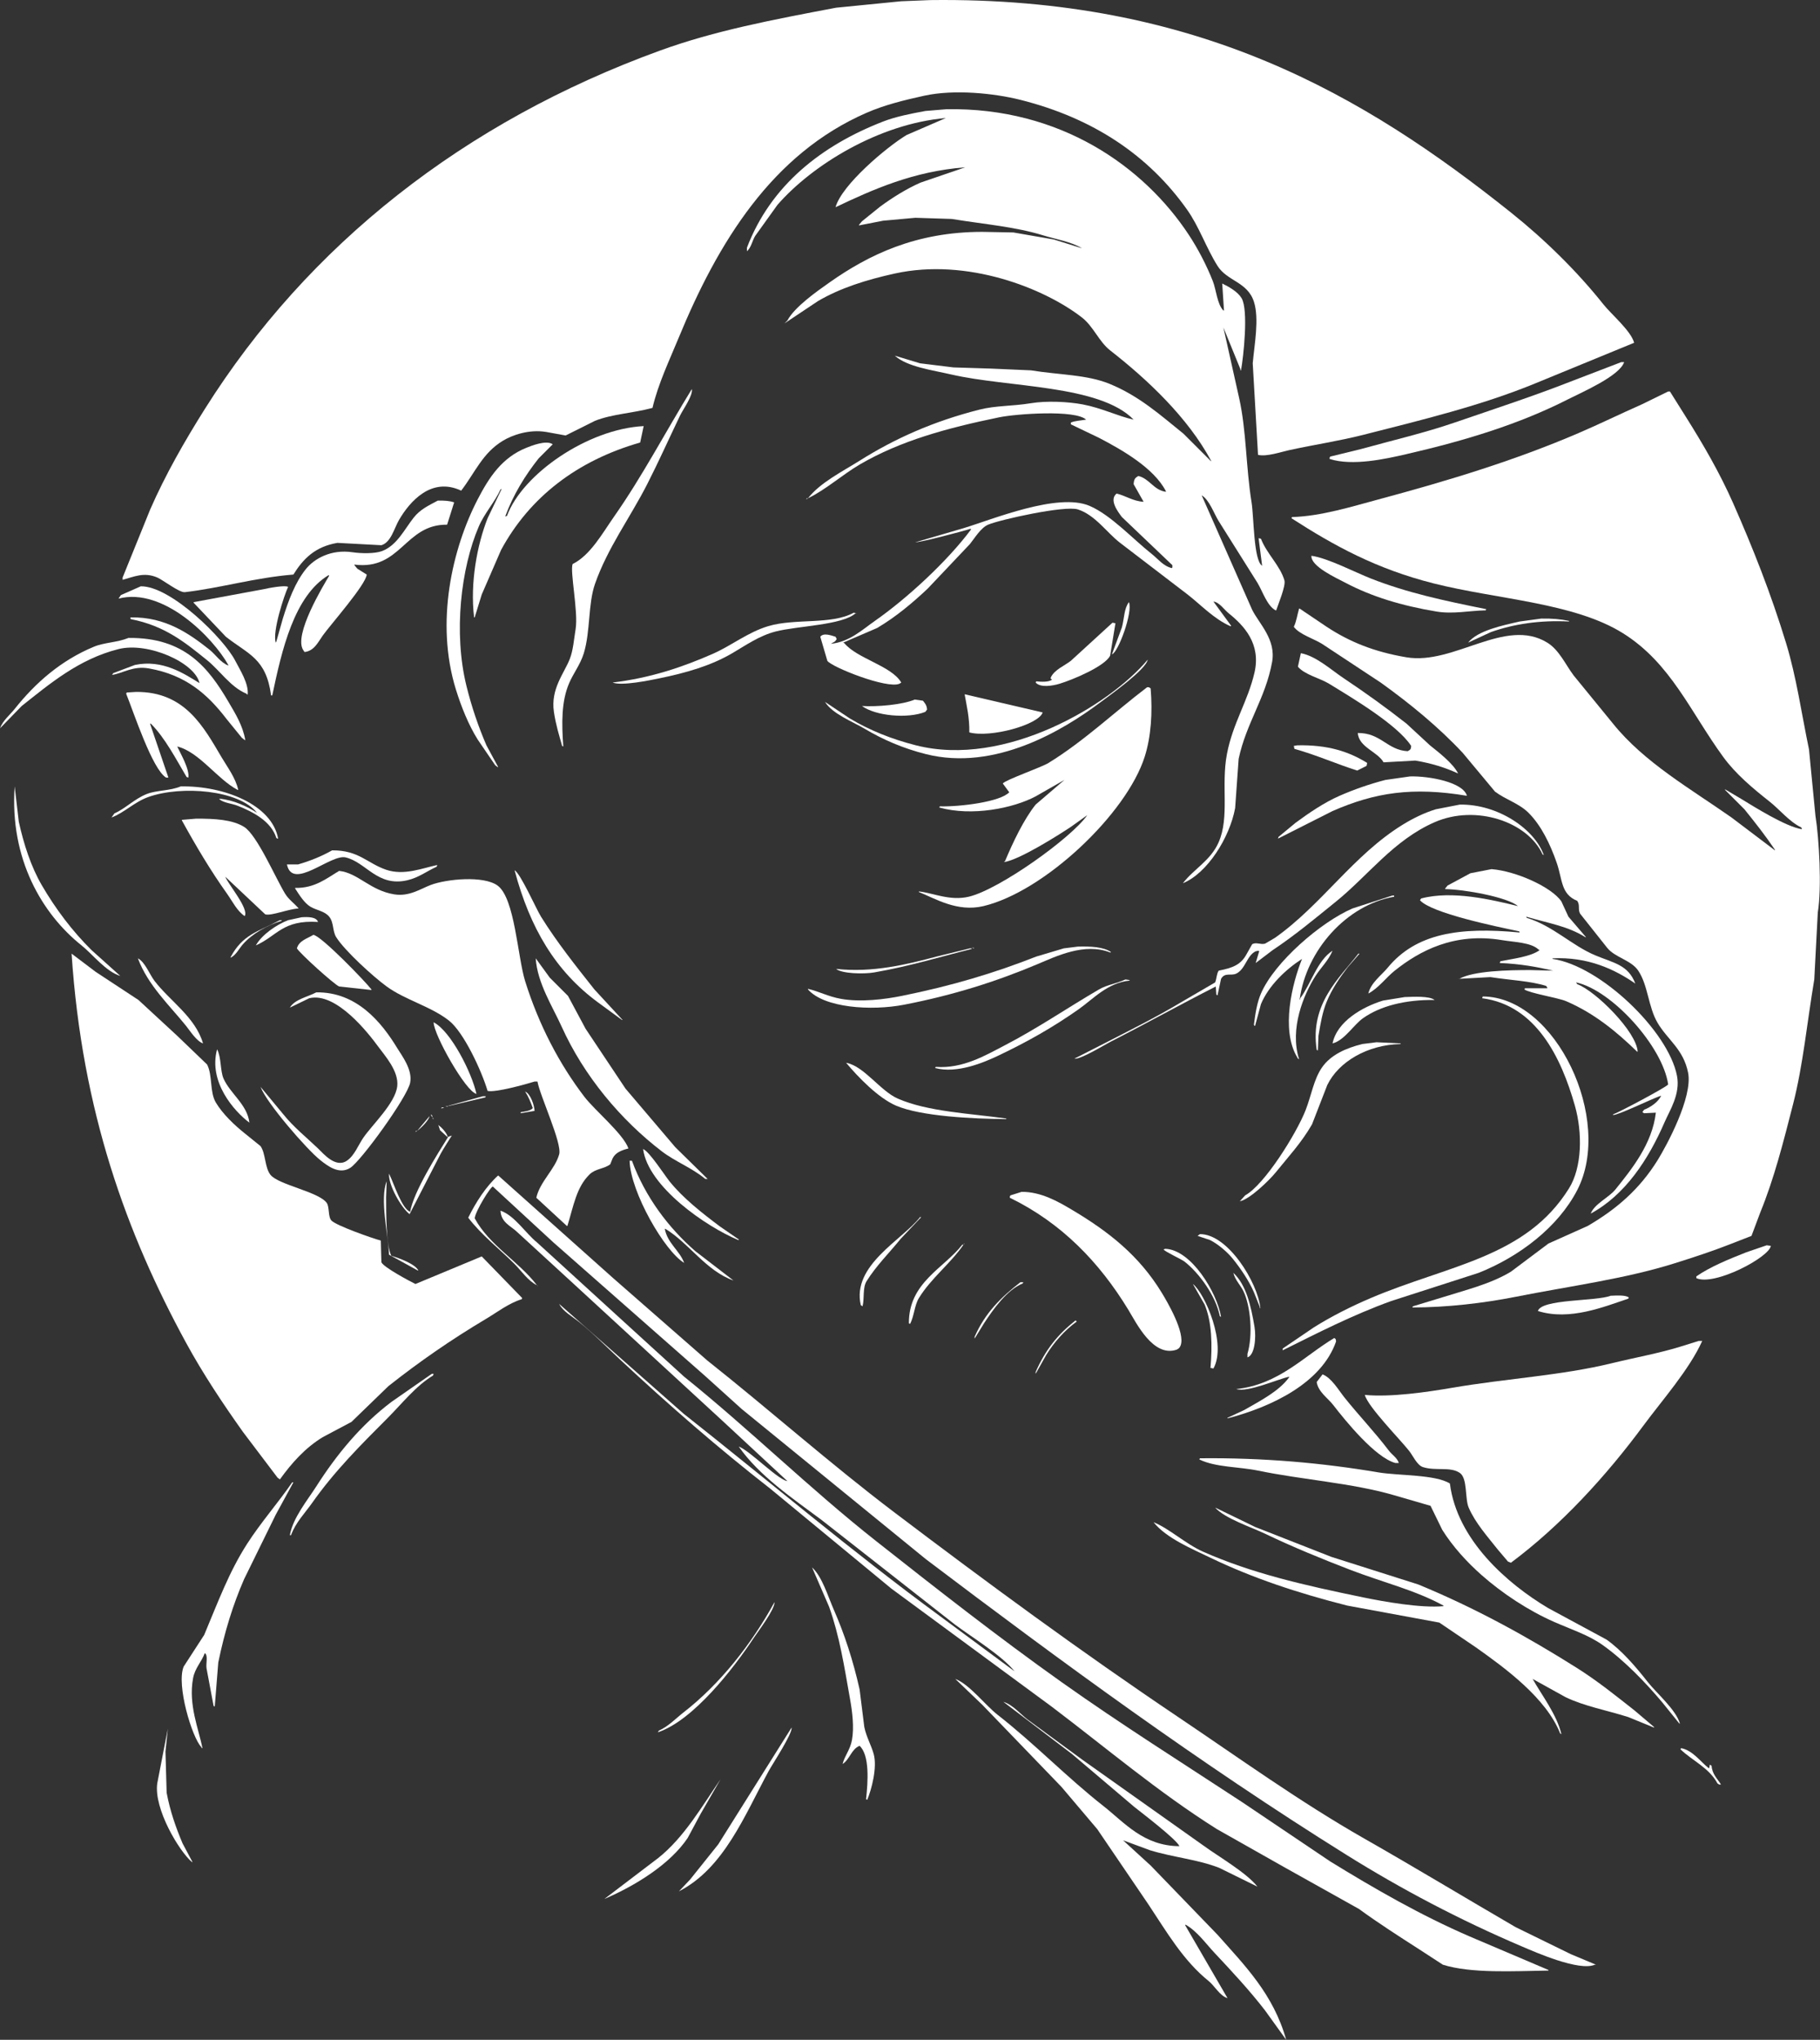 <svg width="100%" height="100%" viewBox="0 0 9693 10863" version="1.1" xmlns="http://www.w3.org/2000/svg" xmlns:xlink="http://www.w3.org/1999/xlink" xml:space="preserve" xmlns:serif="http://www.serif.com/" style="fill:#fff;fill-rule:evenodd;clip-rule:evenodd;stroke-linejoin:round;stroke-miterlimit:2;"><rect x="0" y="0" width="9693" height="10863" fill="#333333" stroke="none"/><g><path d="M4956.25,0.422c1420.79,-17.445 2310.29,508.254 3090.62,1131.25c178.466,142.481 351.632,311.86 493.75,490.625c40.532,50.984 146.282,140.295 162.5,203.125c-174.983,71.867 -350.018,143.757 -525,215.625c-287.818,118.322 -594.993,192.693 -918.75,275c-126.734,32.218 -258.065,51.64 -393.75,81.25c-44.189,9.643 -120.099,36.065 -165.625,25c-9.374,-162.484 -18.752,-325.017 -28.125,-487.5c8.512,-97.988 35.616,-237.292 6.25,-328.125c-34.266,-105.987 -143.101,-109.51 -193.75,-190.625c-62.198,-99.608 -97.208,-207.878 -162.5,-300c-202.746,-286.06 -496.178,-486.054 -887.5,-584.375c-138.733,-34.857 -351.616,-57.1 -512.5,-21.875c-109.306,23.931 -212.582,49.815 -306.25,90.625c-503.88,219.531 -791.728,689.148 -1003.12,1203.12c-48.068,116.869 -106.558,238.565 -137.5,368.75c-108.875,29.102 -212.285,31.872 -306.25,68.75c-52.078,26.038 -104.173,52.086 -156.25,78.125c-34.372,-6.25 -68.754,-12.501 -103.125,-18.75c-90.617,-15.214 -180.231,15.966 -231.25,46.875c-108.138,65.512 -146.758,167.217 -221.875,265.625c-159.021,-74.62 -273.914,57.919 -331.25,156.25c-25.216,43.244 -42.342,119.146 -93.75,134.375c-78.117,-4.166 -156.258,-8.334 -234.375,-12.5c-118.348,20.109 -181.409,83.864 -234.375,168.75c-205.573,16.693 -390.437,72.146 -578.125,93.75c-28.978,3.335 -116.431,-65.074 -146.875,-78.125c-70.937,-30.41 -123.988,-3.874 -184.375,12.5l0,-12.5c48.953,-120.821 97.921,-241.679 146.875,-362.5c81.773,-186.921 185.204,-366.788 290.625,-534.375c550.205,-874.663 1380.93,-1529.91 2425,-1909.38c290.339,-105.524 599.449,-164.21 937.5,-228.125c115.613,-11.458 231.261,-22.918 346.875,-34.375c52.077,-2.083 104.172,-4.167 156.25,-6.25Z"/><path d="M5040.62,581.672c607.787,-11.024 1052.76,307.532 1290.62,668.75c48.773,74.066 94.195,160.931 128.125,246.875c17.578,44.526 23.637,124.877 56.25,156.25l3.125,0c-3.125,-47.912 -6.251,-95.838 -9.375,-143.75c36.81,17.88 82.701,43.965 103.125,78.125c37.482,62.692 10.013,313.274 -3.125,384.375l-3.125,0l-0,-6.25c-30.206,-73.951 -60.42,-147.925 -90.625,-221.875c28.122,126.029 56.252,252.096 84.375,378.125c38.509,174.331 35.13,362.998 65.625,553.125c12.747,79.478 10.297,308.264 56.25,337.5c-6.25,-48.954 -12.501,-97.922 -18.75,-146.875c4.166,1.042 8.334,2.083 12.5,3.125c30.505,79.685 103.089,144.145 125,221.875c8.196,29.079 -34.02,128.878 -43.75,159.375l-3.125,0c-45.863,-24.379 -69.875,-102.638 -96.875,-146.875c-68.743,-109.364 -137.508,-218.761 -206.25,-328.125c-25.066,-40.177 -50.053,-113.902 -90.625,-137.5c89.574,203.105 179.176,406.27 268.75,609.375c36.924,74.41 128.09,157.668 106.25,278.125c-35.159,193.913 -137.053,322.913 -178.125,515.625c-6.25,87.491 -12.501,175.009 -18.75,262.5c-29.063,157.568 -148.746,347.56 -278.125,400c59.66,-77.654 147.901,-120.336 190.625,-218.75c58.584,-134.95 12.103,-302.034 43.75,-468.75c31.454,-165.703 111.467,-280.546 146.875,-434.375c35.316,-153.434 -55.743,-249.835 -137.5,-315.625c-25.264,-20.33 -49.532,-58.852 -81.25,-62.5c31.246,42.704 62.503,85.42 93.75,128.125l-0,3.125l-3.125,0c-87.672,-38.38 -156.21,-112.695 -228.125,-168.75c-119.78,-91.658 -239.596,-183.343 -359.375,-275c-71.507,-54.924 -132.604,-148.266 -225,-178.125c-69.158,-22.35 -416.397,54.802 -478.125,81.25c-39.131,16.766 -71.116,71.078 -96.875,103.125c-74.993,79.158 -150.008,158.341 -225,237.5c-80.927,76.429 -170.419,151.248 -268.75,209.375c-60.411,26.038 -120.84,52.086 -181.25,78.125c2.083,1.042 4.166,2.083 6.25,3.125c69.626,83.169 249.934,119.613 303.125,209.375c-3.125,2.083 -6.251,4.167 -9.375,6.25c-65.939,29.438 -361.499,-88.357 -384.375,-121.875c-12.499,-42.705 -25.002,-85.421 -37.5,-128.125c16.499,-22.699 57.433,-7.372 81.25,0c2.083,4.166 4.166,8.334 6.25,12.5c-3.125,4.166 -6.251,8.334 -9.375,12.5c-7.291,4.166 -14.584,8.334 -21.875,12.5c98.457,-9.241 168.42,-75.85 234.375,-121.875c172.657,-120.487 388.319,-320.087 512.5,-487.5c-1.042,-1.042 -2.084,-2.083 -3.125,-3.125c-37.806,12.434 -281.734,77.378 -300,71.875l6.25,0c85.408,-24.998 170.841,-50.003 256.25,-75c153.676,-46.29 502.25,-191.514 671.875,-118.75c114.228,49 233.421,179.505 331.25,256.25c32.248,25.298 60.535,64.137 106.25,75c1.041,-1.042 2.083,-2.083 3.125,-3.125l-0,-12.5c-89.574,-85.409 -179.176,-170.842 -268.75,-256.25c-21.507,-28.218 -69.792,-92.066 -28.125,-125c50.699,12.009 86.118,40.473 143.75,43.75c-17.707,-31.247 -35.419,-62.504 -53.125,-93.75c1.058,-18.15 4.282,-29.545 15.625,-37.5c3.124,-2.083 6.25,-4.167 9.375,-6.25c59.684,14.308 82.389,75.94 146.875,84.375l-0,-3.125c-63.385,-123.505 -233.395,-220.187 -356.25,-284.375c-49.995,-23.956 -100.005,-47.919 -150,-71.875l-0,-9.375c21.104,-9.714 52.081,-10.477 81.25,-15.625c-57.271,-53.92 -372.713,-30.913 -462.5,-12.5c-280.731,57.571 -526.974,125.797 -740.625,250c-92.655,53.864 -186.241,137.777 -278.125,181.25c65.143,-83.582 183.853,-142.623 275,-200c186.903,-117.657 391.684,-209.403 637.5,-271.875c88.661,-22.533 173.227,-17.723 275,-34.375c82.906,-13.566 197.932,-8.262 275,6.25c102.326,19.267 186.719,62.493 271.875,81.25c-181.884,-187.127 -668.304,-170.132 -971.875,-240.625c-98.351,-22.838 -234.241,-40.438 -300,-100c44.787,13.54 89.587,27.084 134.375,40.625c59.369,7.291 118.755,14.584 178.125,21.875c66.66,2.083 133.34,4.167 200,6.25c70.826,3.124 141.673,6.25 212.5,9.375c150.831,24.499 297.788,22.365 418.75,71.875c158.34,64.809 271.11,166.821 393.75,265.625c48.953,48.953 97.921,97.921 146.875,146.875l-0,-3.125c-124.103,-229.798 -336.745,-430.877 -537.5,-587.5c-59.268,-46.239 -89.37,-127.87 -150,-175c-201.824,-156.884 -611.975,-318.843 -996.875,-234.375c-152.48,33.462 -291.48,77.662 -409.375,146.875c-59.37,39.579 -118.756,79.17 -178.125,118.75c5.207,-5.208 10.417,-10.418 15.625,-15.625c37.746,-71.869 157.475,-155.572 225,-203.125c208.52,-146.848 459.597,-268.724 812.5,-268.75c55.202,1.042 110.422,2.083 165.625,3.125c71.867,12.499 143.757,25.001 215.625,37.5c49.995,15.623 100.005,31.252 150,46.875c-57.905,-35.409 -136.504,-47.342 -206.25,-68.75c-150.97,-46.341 -304.987,-57.921 -487.5,-87.5c-64.577,-2.083 -129.173,-4.167 -193.75,-6.25c-57.286,5.207 -114.59,10.417 -171.875,15.625c-42.705,8.332 -85.421,16.667 -128.125,25l-0,-3.125c5.207,-6.25 10.417,-12.501 15.625,-18.75c32.288,-26.039 64.586,-52.087 96.875,-78.125c64.2,-47.257 140.214,-95.161 215.625,-128.125c79.158,-27.081 158.341,-54.169 237.5,-81.25c-275.159,20.839 -491.265,117.825 -690.625,212.5c33.046,-119.543 273.271,-321.249 378.125,-384.375c69.785,-30.205 139.59,-60.42 209.375,-90.625c-357.738,30.763 -713.313,251.584 -896.875,462.5c-39.58,55.203 -79.171,110.422 -118.75,165.625c-15.881,26.242 -21.083,61.907 -43.75,81.25l-0,-18.75c126.317,-331.355 396.053,-544.086 725,-671.875c68.24,-26.51 148.142,-42.006 225,-56.25c37.496,-3.125 75.003,-6.251 112.5,-9.375Z"/><path d="M5700,1416.05c42.704,21.873 85.42,43.752 128.125,65.625c72.909,44.787 145.84,89.588 218.75,134.375c48.855,37.295 107.691,95.292 128.125,159.375c8.332,53.12 16.667,106.255 25,159.375c15.623,12.499 31.252,25.001 46.875,37.5c41.634,38.884 90.041,104.209 109.375,162.5l6.25,0l-0,-12.5c-22.358,-50.545 -43.642,-99.066 -75,-140.625c-19.79,-19.79 -39.586,-39.586 -59.375,-59.375c-33.037,-50.661 -22.506,-158.729 -62.5,-218.75c-92.818,-139.297 -301.911,-219.977 -465.625,-287.5Z"/><path d="M8634.38,1928.55l15.625,0c-25.478,74.063 -221.844,158.704 -296.875,196.875c-260.064,132.304 -542.972,219.431 -865.625,293.75c-107.207,24.693 -284.389,64.211 -406.25,25l-0,-6.25c1.041,-2.083 2.083,-4.167 3.125,-6.25c55.202,-13.541 110.422,-27.085 165.625,-40.625c172.531,-47.726 337.419,-85.831 496.875,-140.625c212.21,-72.924 418.349,-140.149 618.75,-218.75c89.574,-34.372 179.176,-68.754 268.75,-103.125Z"/><path d="M3684.38,2072.3c7.735,32.603 -47.481,109.348 -62.5,140.625c-59.856,124.639 -114.127,246.307 -175,365.625c-90.686,177.751 -211.53,340.257 -278.125,531.25c-37.246,106.818 -23.934,251.835 -59.375,368.75c-18.021,59.446 -55.156,106.007 -78.125,159.375c-41.83,97.189 -40.282,213.687 -31.25,337.5c-2.084,-1.042 -4.167,-2.083 -6.25,-3.125c-16.029,-57.167 -33.61,-112.434 -43.75,-181.25c-18.001,-122.154 53.839,-204.13 84.375,-281.25c18.273,-46.152 22.163,-104.623 31.25,-159.375c15.22,-91.704 -31.62,-310.683 -15.625,-346.875c94.27,-46.398 159.695,-165.927 218.75,-250c151.333,-215.445 276.26,-454.71 415.625,-681.25Z"/><path d="M8884.38,2084.8l9.375,0c28.122,44.787 56.252,89.588 84.375,134.375c91.757,145.81 180.287,297.382 253.125,462.5c103.555,234.751 200.42,478.773 281.25,743.75c54.926,180.06 81.667,371.983 121.875,565.625c11.457,117.696 22.917,235.428 34.375,353.125c19.765,123.573 34.239,381.57 12.5,515.625c-6.25,118.738 -12.501,237.512 -18.75,356.25c-38.654,231.067 -59.632,455.67 -112.5,662.5c-52.322,204.693 -101.331,398.177 -175,578.125c-15.623,41.662 -31.252,83.338 -46.875,125c-37.497,14.581 -75.004,29.168 -112.5,43.75c-96.326,37.83 -195.012,70.279 -300,103.125c-264.075,82.616 -546.793,118.913 -846.875,178.125c-166.402,32.834 -360.184,55.922 -546.875,56.25c1.041,-2.083 2.083,-4.167 3.125,-6.25c47.912,-14.582 95.837,-29.169 143.75,-43.75c134.728,-42.634 267.66,-73.869 378.125,-140.625c66.66,-49.995 133.34,-100.005 200,-150c69.785,-31.247 139.59,-62.504 209.375,-93.75c155.943,-91.16 277.009,-197.358 371.875,-350c46.967,-75.573 188.191,-335.802 162.5,-465.625c-24.879,-125.718 -108.82,-174.79 -162.5,-265.625c-50.099,-84.774 -50.372,-199.497 -103.125,-278.125c-38.095,-56.78 -123.39,-69.208 -165.625,-121.875c-47.913,-60.411 -95.838,-120.84 -143.75,-181.25c-13.382,-24.148 0.974,-45.182 -15.625,-68.75c-87.659,-35.383 -77.792,-112.266 -109.375,-203.125c-34.39,-98.936 -82.511,-198.495 -150,-265.625c-50.89,-50.619 -118.893,-68.634 -178.125,-112.5c-57.286,-68.743 -114.59,-137.508 -171.875,-206.25c-128.738,-137.968 -282.605,-264.04 -437.5,-375c-104.156,-68.743 -208.344,-137.508 -312.5,-206.25c-42.238,-26.43 -121.41,-50.631 -150,-90.625c13.869,-27.996 17.867,-61.649 28.125,-96.875l3.125,0c47.912,32.288 95.837,64.586 143.75,96.875c121.131,79.734 252.477,133.504 425,162.5c253.688,42.637 526.456,-215.674 750,-78.125c63.563,39.111 96.377,116.052 140.625,175c69.785,85.408 139.59,170.841 209.375,256.25c166,206.462 411.926,346.099 631.25,500c77.075,58.328 154.174,116.672 231.25,175l-0,-3.125c-51.647,-76.573 -105.867,-145.404 -162.5,-215.625c-34.372,-34.372 -68.754,-68.754 -103.125,-103.125l-0,-3.125c28.122,16.665 56.252,33.334 84.375,50c72.865,44.308 238.377,148.786 325,162.5c-1.042,-3.125 -2.084,-6.251 -3.125,-9.375c-63.873,-30.222 -114.88,-94.984 -168.75,-137.5c-88.451,-69.809 -180.286,-146.3 -246.875,-237.5c-174.622,-239.163 -279.553,-500.122 -534.375,-659.375c-261.752,-163.584 -671.173,-180.013 -1009.38,-265.625c-304.972,-77.201 -529.53,-200.642 -756.25,-346.875c1.041,-2.083 2.083,-4.167 3.125,-6.25c155.264,-4.423 321.25,-56.686 459.375,-93.75c384.506,-103.178 731.145,-209.604 1065.62,-353.125c115.462,-49.544 226.215,-104.092 337.5,-153.125c46.87,-22.915 93.755,-45.836 140.625,-68.75Z"/><path d="M3428.12,2269.17c-6.25,29.163 -12.501,58.336 -18.75,87.5c-335.963,96.249 -588.616,291.079 -740.625,571.875c-34.372,79.158 -68.754,158.341 -103.125,237.5c-12.499,40.621 -25.002,81.254 -37.5,121.875l-3.125,0c-22.318,-183.848 16.463,-387.549 71.875,-528.125c24.997,-52.078 50.002,-104.172 75,-156.25c-2.084,1.042 -4.167,2.083 -6.25,3.125c-30.825,67.438 -85.004,125.751 -115.625,196.875c-95.161,221.03 -135.696,566.718 -65.625,850c27.996,113.184 63.385,216.173 106.25,315.625c20.831,38.538 41.669,77.087 62.5,115.625l-3.125,0c-4.166,-3.125 -8.334,-6.251 -12.5,-9.375c-31.247,-45.829 -62.504,-91.672 -93.75,-137.5c-48.055,-76.984 -86.774,-172.653 -115.625,-265.625c-111.685,-359.908 -18.515,-753.276 115.625,-1012.5c61.449,-118.752 130.18,-223.151 259.375,-275c25.848,-10.374 106.239,-43.113 140.625,-18.75c-24.998,24.997 -50.003,50.002 -75,75c-71.474,90.096 -134.787,192.082 -178.125,309.375c3.124,-1.042 6.25,-2.083 9.375,-3.125c82.539,-223.083 430.914,-463.198 728.125,-478.125Z"/><path d="M4296.88,2653.55l6.25,0c-3.125,2.083 -6.251,4.167 -9.375,6.25c1.041,-2.083 2.083,-4.167 3.125,-6.25Z"/><path d="M2331.25,2666.05c34.205,-0.926 64.075,0.949 87.5,9.375c-12.499,39.579 -25.002,79.17 -37.5,118.75c-225.851,-2.9 -245.181,244.498 -493.75,212.5l-0,3.125c5.207,6.249 10.417,12.5 15.625,18.75c16.665,10.415 33.334,20.834 50,31.25c-4.459,53.996 -193.929,268.12 -234.375,325c-23.905,33.617 -45.554,82.234 -96.875,87.5c-2.084,-3.125 -4.167,-6.251 -6.25,-9.375c-55.326,-79.663 108.742,-348.115 137.5,-396.875c-1.042,-1.042 -2.084,-2.083 -3.125,-3.125c-183.356,110.501 -248.946,398.015 -300,640.625l-6.25,0c-26.006,-197.297 -120.384,-218.005 -240.625,-312.5c-57.286,-60.411 -114.59,-120.84 -171.875,-181.25l-0,-3.125c123.946,-22.915 247.929,-45.836 371.875,-68.75c28.648,-6.904 117.217,-22.974 131.25,-12.5c-20.441,43.256 -85.095,239.021 -65.625,296.875c1.041,-2.083 2.083,-4.167 3.125,-6.25c11.457,-40.621 22.917,-81.254 34.375,-121.875c30.101,-96.933 65.562,-191.666 121.875,-262.5c44.703,-56.232 134.443,-107.957 250,-90.625c45.316,6.796 118.296,7.951 156.25,-6.25c79.526,-29.755 119.954,-116.488 168.75,-178.125c34.56,-43.658 76.23,-62.828 128.125,-90.625Z"/><path d="M4862.5,2891.05l6.25,0l-6.25,0Z"/><path d="M6984.38,2959.8c86.722,11.836 232.288,88.054 318.75,121.875c192.795,75.414 385.593,116.805 612.5,162.5c-1.042,2.083 -2.084,4.167 -3.125,6.25c-88.518,1.633 -173.702,21.099 -262.5,6.25c-184.776,-30.9 -343.993,-79.063 -484.375,-153.125c-47.976,-25.311 -185.54,-87.237 -181.25,-143.75Z"/><path d="M6300,3050.42c-2.084,1.042 -4.167,2.083 -6.25,3.125c1.844,37.29 27.258,59.289 62.5,62.5l-0,-9.375c-13.293,-28.726 -26.226,-43.963 -56.25,-56.25Z"/><path d="M750,3122.3c160.993,-1.373 443.652,280.124 503.125,396.875c23.032,45.216 73.572,122.26 65.625,181.25c-2.084,-2.083 -4.167,-4.167 -6.25,-6.25c-84.175,-34.541 -142.162,-123.955 -209.375,-178.125c-118.156,-95.227 -225.541,-183.668 -406.25,-218.75c-1.042,-2.083 -2.084,-4.167 -3.125,-6.25c1.041,-1.042 2.083,-2.083 3.125,-3.125c186.465,-3.287 313.927,89.003 418.75,171.875c32.501,25.695 58.899,68.671 100,84.375l-0,-3.125c-80.129,-144.141 -345.345,-415.523 -584.375,-353.125c4.166,-6.25 8.334,-12.501 12.5,-18.75c35.413,-15.623 70.837,-31.252 106.25,-46.875Z"/><path d="M6012.5,3206.67c21.869,52.684 -56.733,267.476 -90.625,278.125c17.706,-47.912 35.418,-95.838 53.125,-143.75c13.156,-48.926 11.179,-100.208 37.5,-134.375Z"/><path d="M4546.88,3262.92c5.207,1.042 10.417,2.083 15.625,3.125l-6.25,0c-69.558,63.297 -309.535,67.237 -425,96.875c-87.879,22.556 -159.835,73.827 -231.25,115.625c-113.099,66.192 -242.414,104.094 -390.625,134.375c-46.815,9.564 -197.683,41.383 -246.875,21.875c202.376,-23.952 375.868,-83.223 534.375,-153.125c99.234,-43.764 185.713,-114.308 293.75,-146.875c143.89,-43.376 336.486,-6.019 456.25,-71.875Z"/><path d="M8209.38,3294.17c56.158,-0.89 103.368,3.056 146.875,12.5l-0,3.125c-156.099,-7.827 -293.89,13.2 -415.625,56.25c-40.621,18.748 -81.255,37.502 -121.875,56.25c50.819,-64.198 183.557,-91.716 275,-112.5c38.538,-5.208 77.087,-10.418 115.625,-15.625Z"/><path d="M5925,3316.05c5.207,1.042 10.417,2.083 15.625,3.125c-9.374,57.285 -18.752,114.589 -28.125,171.875c-25.626,56.216 -198.608,128.748 -268.75,150c-38.155,11.559 -102.444,22.479 -128.125,-6.25c1.041,-2.083 2.083,-4.167 3.125,-6.25c26.221,2.624 66.264,5.206 84.375,-9.375c-9.312,-6.779 -8.382,-2.076 -6.25,-12.5c19.972,-40.812 71.618,-60.658 106.25,-87.5c73.95,-67.702 147.924,-135.424 221.875,-203.125Z"/><path d="M684.375,3397.3c298.65,-3.211 425.25,156.834 534.375,343.75c33.852,57.984 74.644,122.842 87.5,200l-3.125,0c-5.208,-4.166 -10.418,-8.334 -15.625,-12.5c-27.081,-33.33 -54.169,-66.67 -81.25,-100c-100.549,-130.958 -215.754,-233.81 -412.5,-268.75c-86.132,-15.296 -137.299,25.398 -196.875,34.375c2.083,-3.125 4.166,-6.251 6.25,-9.375c38.538,-14.582 77.087,-29.169 115.625,-43.75c147.372,-30.633 261.759,46.507 343.75,96.875c-23.934,-109.163 -274.46,-220.702 -431.25,-181.25c-211.536,53.227 -366.373,184.848 -515.625,303.125c-38.538,39.579 -77.087,79.17 -115.625,118.75c15.34,-42.016 52.464,-70.825 78.125,-103.125c110.307,-138.853 246.375,-258.495 421.875,-331.25c56.741,-23.523 121.83,-21.801 184.375,-46.875Z"/><path d="M7231.25,3903.55c123.285,-1.317 156.488,91.129 265.625,96.875c12.978,-7.63 17.606,-7.19 18.75,-28.125c-73.665,-113.36 -315.135,-256.201 -437.5,-331.25c-48.044,-29.467 -130.342,-47.889 -165.625,-90.625c5.207,-23.956 10.417,-47.919 15.625,-71.875c80.388,14.661 162.728,89.695 225,131.25c117.834,78.632 227.988,157.844 337.5,243.75c41.662,38.538 83.337,77.087 125,115.625c45.709,36.768 124.072,96.753 150,150c-68.387,-31.075 -139.444,-54.207 -228.125,-68.75c-56.245,3.124 -112.506,6.25 -168.75,9.375c-32.637,-57.558 -131.687,-79.885 -137.5,-156.25Z"/><path d="M6112.5,3512.92c-8.711,52.683 -200.813,188.844 -253.125,228.125c-197.451,148.261 -559.954,367.581 -928.125,275c-122.157,-30.718 -229.424,-77.578 -325,-134.375c-66.614,-39.586 -172.102,-79.008 -212.5,-143.75c3.124,2.083 6.25,4.167 9.375,6.25c40.62,27.081 81.254,54.169 121.875,81.25c104.09,62.547 220.522,109.998 353.125,143.75c476.331,121.241 1035.12,-216.488 1234.38,-456.25Z"/><path d="M6109.38,3659.8l9.375,0c3.124,2.083 6.25,4.167 9.375,6.25c10.654,128.98 2.236,256.455 -31.25,362.5c-96.903,306.874 -537.034,720.495 -859.375,796.875c-140.062,33.188 -256.103,-40.124 -343.75,-75l-0,-3.125c75.351,7.953 165.297,51.792 265.625,28.125c162.897,-38.428 547.832,-313.803 631.25,-434.375c-29.164,20.831 -58.337,41.669 -87.5,62.5c-66.901,44.547 -276.972,177.243 -356.25,187.5c2.083,-2.083 4.166,-4.167 6.25,-6.25c41.107,-97.9 98.458,-219.816 162.5,-300c51.036,-43.746 102.088,-87.504 153.125,-131.25c-51.037,29.163 -102.089,58.336 -153.125,87.5c-120.174,63.898 -340.035,107.422 -512.5,59.375l-0,-3.125c1.041,-1.042 2.083,-2.083 3.125,-3.125c107.757,2.675 321.47,-23.919 368.75,-75c-11.458,-15.623 -22.918,-31.252 -34.375,-46.875c15.102,-19.558 205.221,-85.678 243.75,-109.375c189.146,-116.338 349.655,-269.834 525,-403.125Z"/><path d="M725,3684.8c260.671,-1.859 359.322,186.311 456.25,350c30,50.662 73.931,108.622 87.5,171.875l-3.125,0c-108.54,-57.049 -205.18,-202.962 -321.875,-231.25c18.911,39.83 66.202,120.71 59.375,165.625c-3.125,-1.042 -6.251,-2.083 -9.375,-3.125c-54.803,-92.561 -115.421,-209.531 -190.625,-284.375l-3.125,0l-0,3.125c32.288,94.782 64.586,189.593 96.875,284.375l-12.5,0c-73.346,-44.819 -172.098,-346.59 -212.5,-446.875c1.041,-2.083 2.083,-4.167 3.125,-6.25c16.665,-1.042 33.334,-2.083 50,-3.125Z"/><path d="M5137.5,3697.3c138.528,32.288 277.097,64.586 415.625,96.875c-21.842,66.045 -278.231,136.376 -390.625,106.25c1.197,-79.313 -13.894,-139.127 -25,-203.125Z"/><path d="M4871.88,3725.42c14.581,2.083 29.168,4.167 43.75,6.25c10.962,14.875 19.558,21.994 21.875,46.875c-3.125,4.166 -6.251,8.334 -9.375,12.5c-94.156,37.661 -265.553,21.527 -337.5,-31.25c80.611,5.102 216.077,-6.711 281.25,-34.375Z"/><path d="M6909.38,3969.17c162.775,-3.442 274.481,33.363 371.875,93.75c-1.042,5.207 -2.084,10.417 -3.125,15.625c-16.666,8.332 -33.335,16.667 -50,25c-105.046,-33.135 -218.713,-83.308 -334.375,-115.625c-1.042,-5.208 -2.084,-10.418 -3.125,-15.625c6.249,-1.042 12.5,-2.083 18.75,-3.125Z"/><path d="M7509.38,4134.8c102.885,-2.87 283.667,31.151 303.125,103.125c-290.17,-48.361 -489.31,-17.677 -715.625,81.25c-96.866,48.953 -193.76,97.921 -290.625,146.875c1.041,-3.125 2.083,-6.251 3.125,-9.375c30.205,-24.998 60.419,-50.003 90.625,-75c70.479,-51.927 151.656,-107.444 234.375,-143.75c75.635,-33.198 159.373,-62.517 243.75,-84.375c43.745,-6.25 87.504,-12.501 131.25,-18.75Z"/><path d="M78.125,4187.92c7.291,62.493 14.584,125.006 21.875,187.5c26.379,120.874 66.071,241.517 121.875,337.5c74.585,128.288 163.527,245.808 265.625,346.875c51.036,45.828 102.088,91.671 153.125,137.5c-77.715,-23.781 -146.049,-114.501 -206.25,-162.5c-209.335,-166.906 -383.389,-459.788 -356.25,-846.875Z"/><path d="M962.5,4187.92c230.57,-3.967 486.238,97.203 518.75,278.125l-3.125,0c-2.084,-1.042 -4.167,-2.083 -6.25,-3.125c-27.493,-88.602 -122.972,-139.036 -206.25,-171.875c-32.17,-12.685 -72.159,-14.484 -96.875,-34.375l-0,-3.125c75.517,6.747 148.319,41.346 200,75c-94.979,-121.446 -401.223,-146.907 -578.125,-84.375c-74.745,26.421 -128.922,84.181 -196.875,109.375c5.207,-7.291 10.417,-14.584 15.625,-21.875c58.887,-25.756 106.046,-76.954 171.875,-103.125c53.058,-21.095 122.353,-16.013 181.25,-40.625Z"/><path d="M7775,4284.8c202.233,-3.154 397.855,129.91 446.875,268.75c-2.084,-1.042 -4.167,-2.083 -6.25,-3.125c-78.566,-173.788 -355.022,-268.058 -575,-171.875c-219.908,96.152 -353.574,284.374 -528.125,425c-110.434,88.97 -212.72,175.272 -334.375,256.25c-30.206,22.914 -60.42,45.835 -90.625,68.75c6.249,-20.831 12.5,-41.669 18.75,-62.5c-1.042,-1.042 -2.084,-2.083 -3.125,-3.125c-5.208,1.042 -10.418,2.083 -15.625,3.125c-47.272,22.321 -54.395,95.175 -103.125,118.75c-28.022,13.556 -61.361,-8.017 -81.25,28.125c-6.25,29.163 -12.501,58.336 -18.75,87.5c-2.084,-1.042 -4.167,-2.083 -6.25,-3.125c-1.042,-14.582 -2.084,-29.169 -3.125,-43.75c-186.751,94.872 -368.396,196.095 -559.375,293.75c-34.753,17.77 -161.519,96.221 -193.75,90.625c53.12,-27.081 106.255,-54.169 159.375,-81.25c137.742,-70.905 273.823,-138.246 403.125,-215.625c62.493,-36.455 125.006,-72.921 187.5,-109.375c8.997,-24.396 7.159,-44.987 18.75,-62.5c75.233,-14.836 118.865,-31.21 150,-90.625c9.373,-16.666 18.751,-33.335 28.125,-50c21.641,-12.64 44.348,3.415 68.75,-3.125c17.706,-10.416 35.418,-20.835 53.125,-31.25c249.807,-176.659 417.484,-441.248 681.25,-603.125c51.814,-31.799 113.185,-62.441 175,-81.25c42.704,-8.333 85.42,-16.668 128.125,-25Z"/><path d="M1043.75,4359.8c100.597,-0.602 193.996,5.067 256.25,43.75c69.523,43.2 168.223,274.204 218.75,356.25c19.352,31.425 49.035,51.046 71.875,78.125c-54.013,2.39 -146.963,41.221 -178.125,31.25c-70.827,-66.66 -141.674,-133.34 -212.5,-200c14.61,39.571 127.473,170.952 103.125,209.375c-40.594,-26.697 -65.544,-79.204 -93.75,-118.75c-87.271,-122.359 -165.81,-254.518 -240.625,-390.625l-0,-3.125c24.997,-2.083 50.002,-4.167 75,-6.25Z"/><path d="M1768.75,4528.55c141.675,-1.282 186.134,68.328 287.5,103.125c95.792,32.883 194.928,-9.009 271.875,-25l0,3.125c-1.042,2.083 -2.084,4.167 -3.125,6.25c-50.795,22.551 -94.817,57.841 -156.25,71.875c-159.155,36.356 -218.25,-96.023 -328.125,-121.875c-80.083,-18.842 -282.473,179.53 -312.5,37.5l59.375,0c65.767,-19.307 124.217,-42.873 181.25,-75Z"/><path d="M7943.75,4628.55c129.007,10.083 318.807,94.539 371.875,171.875c12.498,27.081 25.001,54.169 37.5,81.25c31.246,36.454 62.503,72.92 93.75,109.375l-3.125,0c-97.162,-60.132 -189.766,-72.172 -315.625,-109.375c1.041,2.083 2.083,4.167 3.125,6.25c139.874,42.323 240.383,147.987 365.625,200c97.869,40.645 174.633,50.037 212.5,150c-110.658,-76.496 -252.926,-143.327 -440.625,-134.375l-0,3.125c253.796,36.587 615.479,382.559 662.5,621.875c19.218,97.813 -38.708,184.748 -65.625,246.875c-86.23,199.024 -209.792,388.008 -393.75,487.5c20.282,-52.465 96.824,-85.268 131.25,-128.125c85.919,-106.964 196.513,-242.766 215.625,-409.375c-20.831,1.042 -41.669,2.083 -62.5,3.125c-3.125,-2.083 -6.251,-4.167 -9.375,-6.25c3.124,-4.166 6.25,-8.334 9.375,-12.5c33.273,-12.643 77.187,-41.959 90.625,-75c-51.251,17.393 -230.728,105.357 -256.25,103.125l-0,-3.125c30.05,-10.169 280.156,-142.7 293.75,-159.375c-28.787,-202.376 -300.152,-502.91 -490.625,-543.75c2.083,3.124 4.166,6.25 6.25,9.375c99.059,37.006 316.296,253.847 321.875,359.375l-3.125,0c-108.349,-105.472 -228.774,-204.901 -378.125,-268.75c-42.158,-18.023 -195.258,-42.517 -221.875,-62.5c1.041,-2.083 2.083,-4.167 3.125,-6.25l118.75,0l-0,-3.125c-2.084,-3.125 -4.167,-6.251 -6.25,-9.375c-86.757,-26.807 -184.603,-29.592 -296.875,-46.875c-57.286,3.124 -114.59,6.25 -171.875,9.375l6.25,0c74.705,-42.95 263.625,-47.107 378.125,-46.875c40.62,1.042 81.254,2.083 121.875,3.125c-84.501,-19.539 -175.376,-36.425 -284.375,-40.625c1.041,-3.125 2.083,-6.251 3.125,-9.375c65.392,-13.4 161.373,-23.92 209.375,-59.375c-2.084,-1.042 -4.167,-2.083 -6.25,-3.125c-39.106,-37.849 -129.272,-39.243 -193.75,-50c-256.228,-42.748 -441.045,58.185 -571.875,162.5c-47.294,37.708 -85.634,92.621 -140.625,121.875c13.666,-58.059 69.784,-96.925 103.125,-137.5c149.702,-182.188 380.11,-218.7 703.125,-187.5c-1.042,-2.083 -2.084,-4.167 -3.125,-6.25c-122.695,-25.755 -468.257,-97.018 -528.125,-165.625c2.083,-3.125 4.166,-6.251 6.25,-9.375c166.317,-43.94 375.128,6.526 515.625,40.625c-57.561,-48.309 -284.164,-88.653 -387.5,-90.625l-0,-3.125c4.166,-5.208 8.334,-10.418 12.5,-15.625c40.62,-21.873 81.254,-43.752 121.875,-65.625c37.496,-7.291 75.003,-14.584 112.5,-21.875Z"/><path d="M2740.62,4634.8c30.818,15.244 115.089,205.879 140.625,246.875c85.921,137.94 185.603,262.658 284.375,387.5c49.995,54.161 100.005,108.338 150,162.5l-3.125,0c-42.705,-31.247 -85.421,-62.504 -128.125,-93.75c-225.156,-165.873 -361.202,-393.507 -443.75,-703.125Z"/><path d="M1806.25,4637.92c101.087,10.855 164.374,104.208 293.75,125c79.791,12.823 141.291,-30.201 193.75,-50c84.617,-31.937 281.735,-51.083 356.25,3.125c92.061,66.973 106.606,380.834 146.875,509.375c72.997,233.01 182.175,441.21 315.625,615.625c55.488,72.521 207.529,197.785 234.375,275c-37.023,9.521 -69.05,21.95 -84.375,53.125c-4.166,10.415 -8.334,20.834 -12.5,31.25c-31.499,24.342 -78.197,22.999 -109.375,53.125c-70.54,68.16 -85.575,167.047 -118.75,275l-3.125,0c-54.162,-49.995 -108.339,-100.005 -162.5,-150c19.485,-86.413 99.492,-150.967 121.875,-231.25c16.388,-58.782 -102.969,-312.693 -115.625,-387.5l-15.625,0c-48.895,15.087 -207.942,59.377 -250,50c-32.224,-108.208 -127.312,-313.333 -206.25,-375c-97.543,-76.2 -232.454,-109.269 -331.25,-181.25c-71.371,-52 -223.247,-190.03 -268.75,-262.5c-20.737,-33.026 -11.65,-77.841 -37.5,-109.375c-24.733,-30.17 -64.767,-32.43 -100,-53.125c-32.766,-19.245 -60.654,-65.087 -81.25,-96.875l-0,-3.125c104.44,2.291 167.135,-50.711 234.375,-90.625Z"/><path d="M7415.62,4769.17l9.375,0l-0,6.25c-252.452,43.498 -467.955,284.462 -503.125,546.875l3.125,0l-0,-6.25c57.641,-77.888 90.555,-200.923 171.875,-253.125c-21.236,51.754 -62.075,89.636 -90.625,134.375c-63.849,100.05 -138.89,281.299 -87.5,443.75c-8.433,-4.999 -4.305,-1.061 -9.375,-9.375c-89.807,-147.785 -26.614,-396.831 25,-525c-85.895,55.024 -177.706,142.191 -218.75,240.625c-10.416,38.538 -20.835,77.087 -31.25,115.625l-3.125,0c-1.042,-2.083 -2.084,-4.167 -3.125,-6.25c7.624,-59.991 16.841,-117.703 37.5,-165.625c72.255,-167.611 318.531,-380.339 487.5,-453.125c70.826,-22.915 141.673,-45.836 212.5,-68.75Z"/><path d="M1606.25,4884.8c36.763,-2.264 78.538,-1.851 87.5,25c-189.182,-11.835 -216.572,74.043 -331.25,125c31.535,-56.746 108.978,-110.013 171.875,-134.375c23.956,-5.208 47.919,-10.418 71.875,-15.625Z"/><path d="M1490.62,4900.42l9.375,0l-0,3.125c-79.081,24.819 -156.862,69.183 -206.25,125c-20.883,23.6 -36.207,57.203 -65.625,71.875l-0,-3.125c64.287,-120.515 142.641,-134.157 262.5,-196.875Z"/><path d="M1668.75,4978.55c41.679,4.147 277.464,248.805 309.375,290.625l-0,3.125c-57.286,-6.25 -114.59,-12.501 -171.875,-18.75c-27.949,-11.988 -209.241,-175.875 -225,-203.125c11.514,-41.52 54.39,-51.626 87.5,-71.875Z"/><path d="M5740.62,5041.05c68.114,-1.875 134.496,1.447 175,28.125l-0,3.125l-3.125,0c-136.398,-53.718 -287.72,20.548 -387.5,62.5c-220.281,92.616 -446.288,164.514 -709.375,215.625c-176.041,34.2 -426.964,16.972 -512.5,-81.25l-0,-3.125c56.853,13.033 107.342,40.935 175,53.125c105.784,19.059 233.92,2.77 325,-15.625c266.866,-53.901 490.546,-121.006 715.625,-209.375c48.953,-14.582 97.921,-29.169 146.875,-43.75c24.997,-3.125 50.002,-6.251 75,-9.375Z"/><path d="M5175,5047.3l12.5,0l-0,3.125c-4.166,-1.042 -8.334,-2.083 -12.5,-3.125Z"/><path d="M5165.62,5050.42l9.375,0l-0,3.125c-168.111,42.068 -328.928,91.882 -518.75,125c-57.123,9.966 -173.65,6.556 -203.125,-18.75c192.732,21.698 378.885,-24.132 534.375,-65.625c59.369,-14.582 118.755,-29.169 178.125,-43.75Z"/><path d="M381.25,5078.55c42.704,32.288 85.42,64.586 128.125,96.875c76.034,49.995 152.09,100.005 228.125,150c68.742,63.535 137.507,127.089 206.25,190.625c53.12,51.036 106.255,102.088 159.375,153.125c30.176,60.185 12.524,146.167 46.875,203.125c37.532,62.234 100.317,121.172 156.25,165.625c27.081,21.873 54.169,43.752 81.25,65.625c27.884,39.123 22.12,114.725 53.125,153.125c43.345,53.684 257.773,90.033 300,150c14.975,24.32 5.602,73.756 25,93.75c25.689,26.479 214.503,93.194 262.5,106.25c1.041,38.538 2.083,77.087 3.125,115.625c12.824,27.213 148.107,99.14 181.25,115.625c117.696,-48.954 235.428,-97.922 353.125,-146.875c71.867,73.95 143.757,147.924 215.625,221.875c-1.042,2.083 -2.084,4.167 -3.125,6.25c-67.934,20.528 -129.939,68.85 -187.5,103.125c-187.924,111.896 -355.975,228.299 -521.875,359.375c-65.619,63.535 -131.257,127.089 -196.875,190.625c-51.037,27.081 -102.089,54.169 -153.125,81.25c-93.71,57.233 -165.022,137.427 -228.125,225c-4.166,-3.125 -8.334,-6.251 -12.5,-9.375c-61.452,-81.242 -122.923,-162.508 -184.375,-243.75c-107.204,-150.878 -213.065,-309.697 -303.125,-475c-315.777,-579.596 -553.931,-1231.16 -609.375,-2071.88Z"/><path d="M7234.38,5078.55l6.25,0c-20.831,23.956 -41.669,47.919 -62.5,71.875c-42.328,54.938 -84.513,116.292 -112.5,184.375c-22.26,54.151 -33.093,116.544 -43.75,181.25c-1.042,26.038 -2.084,52.086 -3.125,78.125c-2.084,-1.042 -4.167,-2.083 -6.25,-3.125c-37.374,-246.624 121.188,-381.669 221.875,-512.5Z"/><path d="M734.375,5103.55c37.99,19.865 61.983,84.924 87.5,118.75c80.55,106.777 218.645,193.585 259.375,334.375c-35.125,-12.234 -68.346,-66.095 -90.625,-93.75c-88.316,-109.624 -202.897,-215.906 -256.25,-359.375Z"/><path d="M2853.12,5103.55c24.997,34.371 50.002,68.753 75,103.125c32.288,32.288 64.586,64.586 96.875,96.875c31.246,58.328 62.503,116.672 93.75,175c70.826,106.239 141.673,212.51 212.5,318.75c88.532,104.156 177.092,208.344 265.625,312.5c57.285,56.244 114.589,112.505 171.875,168.75l-12.5,0c-68.731,-57.986 -160.58,-92.728 -231.25,-146.875c-218.648,-167.531 -414.774,-400.606 -534.375,-665.625c-46.757,-103.605 -129.106,-231.057 -137.5,-362.5Z"/><path d="M5993.75,5216.05c7.291,1.042 14.584,2.083 21.875,3.125l-0,3.125c-116.814,11.128 -194.023,98.307 -271.875,153.125c-134.296,94.56 -272.053,172.79 -428.125,246.875c-77.379,36.73 -218.253,96.278 -334.375,65.625l-0,-3.125c1.041,-1.042 2.083,-2.083 3.125,-3.125c143.707,10.468 264.688,-61.874 362.5,-112.5c179.525,-92.922 335.624,-200.539 506.25,-300c43.069,-25.106 92.102,-30.266 140.625,-53.125Z"/><path d="M1684.38,5284.8c216.362,-3.378 348.94,161.321 431.25,296.875c24.741,40.746 82.373,114.324 68.75,184.375c-14.909,76.655 -261.131,416.326 -318.75,453.125c-59.483,37.988 -121.256,-10.448 -159.375,-40.625c-72.328,-57.259 -286.919,-304.391 -318.75,-390.625c40.62,48.953 81.254,97.921 121.875,146.875c53.641,67.106 122.514,122.072 184.375,181.25c28.181,26.959 92.861,105.774 153.125,65.625c40.578,-27.035 59.981,-81.336 87.5,-121.875c46.814,-68.965 170.975,-184.501 181.25,-275c9.129,-80.407 -65.978,-162.829 -100,-209.375c-53.812,-73.621 -225.532,-294.1 -368.75,-259.375c-34.372,16.665 -68.754,33.334 -103.125,50c25.898,-44.509 93.926,-56.458 140.625,-81.25Z"/><path d="M7896.88,5306.67c389.121,1.494 697.321,656.319 503.125,1031.25c-102.972,198.805 -309.269,354.636 -525,440.625c-155.193,49.995 -310.432,100.005 -465.625,150c-205.531,74.235 -393.81,171.052 -578.125,262.5l-0,-9.375c55.202,-37.497 110.422,-75.004 165.625,-112.5c93.671,-58.869 197.89,-111.406 303.125,-156.25c413.818,-176.344 826.355,-215.007 1056.25,-584.375c69.57,-111.778 72.623,-294.915 31.25,-440.625c-72.645,-255.841 -206.75,-534.394 -493.75,-571.875c1.041,-3.125 2.083,-6.251 3.125,-9.375Z"/><path d="M7481.25,5309.8c47.344,-1.372 131.182,-6.654 159.375,15.625c-156.191,-2.258 -289.486,32.021 -381.25,96.875c-50.876,35.955 -99.125,118.417 -162.5,134.375c23.917,-117.236 159.267,-194.539 268.75,-228.125c38.538,-6.25 77.087,-12.501 115.625,-18.75Z"/><path d="M2309.38,5444.17c91.416,46.942 203.008,267.423 228.125,381.25c-56.414,-10.818 -228.177,-315.697 -228.125,-381.25Z"/><path d="M7331.25,5550.42c42.704,2.083 85.42,4.167 128.125,6.25l-0,3.125c-176.993,4.182 -330.33,94.344 -390.625,218.75c-27.081,69.785 -54.169,139.59 -81.25,209.375c-56.53,98.25 -126.23,172.51 -193.75,256.25c-31.938,39.61 -137.676,143.06 -190.625,153.125c9.373,-10.416 18.751,-20.835 28.125,-31.25c104.12,-57.298 273.266,-329.438 321.875,-453.125c30.793,-78.355 43.311,-164.197 87.5,-228.125c45.65,-66.044 125.686,-103.074 215.625,-125c24.997,-3.125 50.002,-6.251 75,-9.375Z"/><path d="M1156.25,5587.92c23.032,44.29 16.246,115.227 34.375,156.25c35.071,79.361 126.802,138.641 137.5,234.375c-81.72,-60.99 -219.395,-216.865 -171.875,-390.625Z"/><path d="M5715.62,5641.05l6.25,0l-6.25,0Z"/><path d="M5703.12,5647.3l6.25,0l-6.25,0Z"/><path d="M4506.25,5659.8c95.363,17.173 181.387,149.469 275,190.625c159.237,70.006 385.857,79.148 578.125,106.25l-0,3.125c-177.846,-1.504 -454.159,-14.504 -587.5,-71.875c-94.47,-40.646 -202.611,-152.581 -265.625,-228.125Z"/><path d="M2796.88,5812.92c28.375,11.524 49.693,75.427 50,103.125c-24.998,4.166 -50.003,8.334 -75,12.5c1.041,-2.083 2.083,-4.167 3.125,-6.25c14.157,-1.658 53.879,-6.299 62.5,-21.875c-11.806,-32.438 -23.759,-61.339 -40.625,-87.5Z"/><path d="M2596.88,5834.8l6.25,0l-6.25,0Z"/><path d="M2571.88,5837.92l15.625,0c-1.042,2.083 -2.084,4.167 -3.125,6.25c-66.66,15.623 -133.34,31.252 -200,46.875c2.083,-1.042 4.166,-2.083 6.25,-3.125c60.41,-16.666 120.839,-33.335 181.25,-50Z"/><path d="M2371.88,5891.05l12.5,0l0,3.125c-4.166,-1.042 -8.334,-2.083 -12.5,-3.125Z"/><path d="M2365.62,5894.17l6.25,0l-6.25,0Z"/><path d="M2353.12,5897.3l12.5,0c-5.208,2.083 -10.418,4.167 -15.625,6.25c1.041,-2.083 2.083,-4.167 3.125,-6.25Z"/><path d="M2765.62,5928.55l6.25,0l-6.25,0Z"/><path d="M2293.75,5934.8c9.457,6.036 5.058,0.638 9.375,12.5l-3.125,0c-2.084,-4.166 -4.167,-8.334 -6.25,-12.5Z"/><path d="M2287.5,5944.17c-2.959,20.831 -44.579,63.025 -65.625,78.125c5.207,-6.25 10.417,-12.501 15.625,-18.75c16.665,-19.79 33.334,-39.586 50,-59.375Z"/><path d="M2303.12,5947.3c2.083,4.166 4.166,8.334 6.25,12.5l-3.125,0c-1.042,-4.166 -2.084,-8.334 -3.125,-12.5Z"/><path d="M2315.62,5966.05c3.124,4.166 6.25,8.334 9.375,12.5c-3.125,-4.166 -6.251,-8.334 -9.375,-12.5Z"/><path d="M2325,5978.55c3.124,4.166 6.25,8.334 9.375,12.5c-3.125,-4.166 -6.251,-8.334 -9.375,-12.5Z"/><path d="M2334.38,5991.05c17.792,13.186 42.95,39.641 50,62.5l-3.125,0c-12.499,-11.458 -25.002,-22.918 -37.5,-34.375c-3.125,-9.374 -6.251,-18.751 -9.375,-28.125Z"/><path d="M2215.62,6022.3l6.25,0c-3.125,2.083 -6.251,4.167 -9.375,6.25c1.041,-2.083 2.083,-4.167 3.125,-6.25Z"/><path d="M2450,6031.67l6.25,0l-6.25,0Z"/><path d="M2406.25,6047.3c0,0 -49.435,77.501 -59.375,96.875c-55.203,107.281 -110.423,214.594 -165.625,321.875c-45.531,-35.857 -113.52,-155.558 -109.375,-215.625c1.041,2.083 2.083,4.167 3.125,6.25c23.11,47.966 65.347,180.469 109.375,196.875c18.391,-108.2 146.819,-310.196 203.125,-400c6.249,-2.083 12.5,-4.167 18.75,-6.25Z"/><path d="M3425,6119.17c32.365,11.659 114.474,139.23 140.625,171.875c72.19,90.116 176.103,170.988 268.75,240.625c33.33,22.914 66.669,45.835 100,68.75l-0,3.125l-3.125,0c-171.13,-71.398 -479.626,-283.5 -506.25,-484.375Z"/><path d="M3353.12,6181.67l12.5,0c71.027,193.439 195.271,357.449 337.5,481.25c67.701,52.078 135.423,104.172 203.125,156.25c-145.847,-50.757 -237.794,-200.068 -362.5,-275l-3.125,0c13.85,76.315 79.493,116.127 103.125,181.25c-104.037,-61.849 -285.703,-376.704 -290.625,-543.75Z"/><path d="M2653.12,6259.8c204.146,182.273 408.353,364.601 612.5,546.875c166.65,145.818 333.35,291.681 500,437.5c334.821,265.432 655.09,550.543 996.875,809.375c494.437,374.435 992.309,740.778 1512.5,1090.62c323.165,217.34 648.252,451.888 990.625,646.875c270.315,153.948 534.746,313.95 806.25,471.875c97.906,47.912 195.843,95.838 293.75,143.75c44.787,18.748 89.587,37.502 134.375,56.25l-6.25,0c-83.655,36.541 -317.026,-66.851 -387.5,-96.875c-333.849,-142.231 -643.995,-306.206 -934.375,-487.5c-786.87,-491.269 -1515.33,-1026.41 -2240.62,-1575c-327.051,-266.64 -654.2,-533.36 -981.25,-800c-64.577,-58.328 -129.173,-116.672 -193.75,-175c-269.765,-237.476 -539.611,-475.024 -809.375,-712.5c-107.281,-98.949 -214.594,-197.927 -321.875,-296.875c-10.265,-3.252 -93.031,130.156 -96.875,168.75c76.767,143.187 235.027,229.961 331.25,356.25c-46.754,-22.309 -83.205,-76.975 -118.75,-112.5c-80.131,-80.086 -178.4,-156.587 -246.875,-246.875c40.501,-82.248 94.247,-166.128 159.375,-225Z"/><path d="M2062.5,6284.8c1.041,2.083 2.083,4.167 3.125,6.25c-1.042,-2.083 -2.084,-4.167 -3.125,-6.25Z"/><path d="M2059.38,6291.05c-1.042,28.122 -2.084,56.252 -3.125,84.375c0.099,76.041 -0.349,260.146 28.125,312.5c39.957,11.396 126.441,42.934 143.75,78.125l-3.125,0c-51.037,-28.123 -102.089,-56.253 -153.125,-84.375c-3.801,-103.702 -50.501,-296.488 -12.5,-390.625Z"/><path d="M5440.62,6347.3c102.604,-1.76 197.352,53.285 265.625,93.75c199.804,118.424 361.144,246.244 481.25,443.75c25.365,41.713 127.491,212.687 100,281.25c-5.354,12.127 -9.879,16.393 -21.875,21.875c-124.259,41.031 -212.812,-141.138 -256.25,-212.5c-154.763,-254.25 -356.181,-462.784 -631.25,-596.875l-0,-6.25c1.041,-2.083 2.083,-4.167 3.125,-6.25c19.789,-6.25 39.585,-12.501 59.375,-18.75Z"/><path d="M5465.62,6381.67c69.785,47.912 139.59,95.838 209.375,143.75c136.858,104.828 269.46,255.459 362.5,403.125c44.128,70.037 85.075,213.712 187.5,221.875c5.207,-3.125 10.417,-6.251 15.625,-9.375c1.053,-115.746 -55.191,-192.815 -100,-265.625c-117.551,-191.008 -266.747,-308.202 -471.875,-412.5c-60.069,-30.543 -128.426,-67.69 -203.125,-81.25Z"/><path d="M2665.62,6447.3c75.151,26.071 134.306,120.847 193.75,168.75c143.736,131.236 287.514,262.513 431.25,393.75c117.696,107.281 235.428,214.594 353.125,321.875c348.801,280.475 669.62,597.087 1021.88,875c323.949,255.58 652.061,512.808 990.625,753.125c312.959,222.142 636.246,425.566 959.375,637.5c156.234,105.197 312.515,210.427 468.75,315.625c234.191,144.047 481.573,286.683 743.75,400c139.569,59.369 279.18,118.755 418.75,178.125l-0,3.125c-182.124,2.731 -411.214,16.435 -562.5,-31.25c-41.663,-27.081 -83.338,-54.169 -125,-81.25c-111.673,-71.813 -218.242,-140.063 -321.875,-215.625c-132.278,-73.951 -264.597,-147.925 -396.875,-221.875c-119.78,-67.702 -239.596,-135.424 -359.375,-203.125c-313.207,-197.046 -591.863,-434.476 -881.25,-653.125c-284.347,-209.354 -568.779,-418.771 -853.125,-628.125c-214.562,-177.066 -429.189,-354.185 -643.75,-531.25c-276.925,-215.857 -544.577,-449.054 -800,-687.5c-71.759,-66.99 -145.866,-142.367 -221.875,-203.125c-32.79,-26.211 -84.341,-54.967 -103.125,-93.75c220.811,194.772 441.689,389.603 662.5,584.375c455.128,359.262 895.44,733.35 1365.62,1078.12c132.278,97.907 264.597,195.843 396.875,293.75c-64.668,-82.226 -229.934,-183.253 -318.75,-250c-236.435,-185.399 -472.941,-370.852 -709.375,-556.25c-151.796,-113.173 -332.5,-234.986 -440.625,-390.625c63.132,23.585 220.152,189.978 265.625,184.375l-6.25,0c-116.656,-108.323 -233.345,-216.678 -350,-325c-261.433,-240.601 -522.943,-481.274 -784.375,-721.875c-101.032,-92.699 -202.094,-185.426 -303.125,-278.125c-33.525,-33.281 -88.379,-51.694 -90.625,-115.625Z"/><path d="M4900,6481.67l6.25,0c-36.455,38.538 -72.921,77.087 -109.375,115.625c-59.683,73.866 -130.185,143.214 -181.25,225c-22.58,36.163 -10.972,91.327 -21.875,134.375c-3.125,-2.083 -6.251,-4.167 -9.375,-6.25c-49.1,-212.858 222.409,-348.016 315.625,-468.75Z"/><path d="M6390.62,6572.3c148.375,-1.153 307.33,256.435 321.875,393.75l-3.125,0l-0,-6.25c-10.416,-26.039 -20.835,-52.087 -31.25,-78.125c-27.578,-63.172 -71.064,-126.614 -112.5,-178.125c-29.171,-36.263 -78.938,-78.73 -121.875,-100c-21.873,-7.291 -43.752,-14.584 -65.625,-21.875c4.166,-3.125 8.334,-6.251 12.5,-9.375Z"/><path d="M5131.25,6622.3l6.25,0c-5.454,3.053 -0.688,2.85 -6.25,0Z"/><path d="M5125,6628.55l6.25,0c-69.416,101.192 -172.086,177.749 -237.5,284.375c-23.569,38.417 -24.66,94.907 -46.875,137.5c-2.084,-1.042 -4.167,-2.083 -6.25,-3.125c-1.959,-217.267 187.803,-294.089 284.375,-418.75Z"/><path d="M9409.38,6631.67c7.291,1.042 14.584,2.083 21.875,3.125c-8.569,61.146 -301.633,215.811 -396.875,171.875l-0,-9.375c75.99,-52.473 173.765,-91.703 265.625,-128.125c36.454,-12.499 72.92,-25.001 109.375,-37.5Z"/><path d="M6206.25,6650.42c138.397,5.216 275.188,232.668 296.875,362.5c-2.084,-1.042 -4.167,-2.083 -6.25,-3.125c-22.55,-110.819 -110.526,-229.793 -187.5,-290.625c-17.204,-13.596 -106.732,-54.011 -112.5,-65.625c3.124,-1.042 6.25,-2.083 9.375,-3.125Z"/><path d="M6568.75,6778.55c68.17,63.767 93.539,174.599 112.5,287.5c9.529,56.745 1.302,151.02 -37.5,162.5l-0,-18.75c29.797,-99.88 16.998,-254.837 -21.875,-334.375c-15.65,-32.021 -44.453,-59.487 -53.125,-96.875Z"/><path d="M5434.38,6828.55l15.625,0c-1.042,2.083 -2.084,4.167 -3.125,6.25c-85.057,34.867 -158.055,138.995 -206.25,212.5c-16.666,27.081 -33.335,54.169 -50,81.25l-0,-9.375c55.052,-126.614 141.198,-211.377 243.75,-290.625Z"/><path d="M6353.12,6837.92c64.063,49.808 181.625,320.627 109.375,450c-5.208,-1.042 -10.418,-2.083 -15.625,-3.125c10.225,-121.103 7.965,-243.851 -31.25,-337.5c-20.831,-36.455 -41.669,-72.921 -62.5,-109.375Z"/><path d="M2859.38,6844.17c6.007,4.35 1.87,0.317 6.25,6.25c-2.084,-2.083 -4.167,-4.167 -6.25,-6.25Z"/><path d="M8578.12,6900.42c31.648,-1.233 79.053,-4.659 96.875,9.375c-1.042,2.083 -2.084,4.167 -3.125,6.25c-127.857,42.418 -311.246,119.135 -481.25,65.625c18.885,-64.747 310.374,-50.915 387.5,-81.25Z"/><path d="M5728.12,7031.67c2.083,2.083 4.166,4.167 6.25,6.25c-64.034,46.201 -120.708,110.136 -162.5,178.125c-18.748,33.33 -37.502,66.67 -56.25,100l-0,-9.375c53.081,-119.99 116.833,-198.814 212.5,-275Z"/><path d="M7106.25,7125.42c8.682,7.053 7.536,3.464 9.375,18.75c-77.209,220.995 -342.037,347.772 -578.125,409.375l-0,-3.125c29.163,-13.541 58.336,-27.085 87.5,-40.625c81.255,-46.839 186.962,-100.13 240.625,-175l-0,-3.125c-58.632,12.027 -222.765,85.907 -281.25,65.625c226.366,-23.303 361.498,-176.728 521.875,-271.875Z"/><path d="M9046.88,7141.05l18.75,0c-67.435,151.384 -215.599,318.764 -312.5,450c-198.332,268.605 -439.011,532.099 -706.25,731.25c-5.208,-2.083 -10.418,-4.167 -15.625,-6.25c-17.707,-20.831 -35.419,-41.669 -53.125,-62.5c-53.844,-68.457 -120.371,-141.763 -156.25,-225c-20.575,-47.732 -5.363,-155.629 -46.875,-184.375c-50.861,-35.22 -127.883,-9.114 -196.875,-31.25c-30.635,-9.83 -53.206,-60.355 -71.875,-84.375c-48.203,-62.018 -220.567,-236.033 -237.5,-300c137.189,13.375 331.842,-15.124 462.5,-37.5c294.364,-50.414 583.499,-65.468 853.125,-131.25c125.499,-30.619 247.314,-52.164 362.5,-87.5c33.33,-10.416 66.669,-20.835 100,-31.25Z"/><path d="M2300,7316.05l9.375,0c-1.042,3.124 -2.084,6.25 -3.125,9.375c-89.639,52.973 -167.747,152.117 -240.625,225c-143.302,143.308 -284.609,284.631 -403.125,453.125c-37.701,53.599 -88.749,105.213 -112.5,171.875l-6.25,0c15.938,-92.248 94.994,-187.778 140.625,-259.375c110.316,-173.093 238.998,-328.158 400,-450c71.867,-49.995 143.757,-100.005 215.625,-150Z"/><path d="M7043.75,7319.17c47.893,18.699 85.149,83.627 115.625,121.875c76.657,96.206 162.292,185.118 237.5,284.375c16.36,21.591 43.903,37.5 53.125,65.625l-18.75,0c-107.501,-29.259 -265.794,-224.794 -331.25,-309.375c-27.055,-34.96 -80.543,-70.436 -87.5,-121.875c10.415,-13.541 20.834,-27.085 31.25,-40.625Z"/><path d="M6390.62,7766.05c339.875,-3.626 650.589,24.58 950,75c108.395,18.253 303.275,10.629 381.25,59.375c37.856,301.219 306.922,534.06 521.875,662.5c104.156,56.244 208.344,112.505 312.5,168.75c82.814,58.978 156.107,145.253 218.75,225c46.461,59.149 150.546,147.656 171.875,221.875l-3.125,0c-30.206,-37.497 -60.42,-75.004 -90.625,-112.5c-90.501,-107.647 -203.432,-224.459 -318.75,-306.25c-74.386,-52.759 -167.938,-83.063 -256.25,-121.875c-140.662,-61.819 -278.242,-153.527 -387.5,-250c-77.748,-68.65 -153.127,-151.109 -209.375,-240.625c-20.831,-42.705 -41.669,-85.421 -62.5,-128.125c-64.577,-18.748 -129.173,-37.502 -193.75,-56.25c-223.945,-65.36 -484.055,-81.563 -725,-131.25c-101.681,-20.969 -225.467,-16.919 -312.5,-59.375c1.041,-2.083 2.083,-4.167 3.125,-6.25Z"/><path d="M1556.25,7894.17l6.25,0c-31.247,57.285 -62.504,114.589 -93.75,171.875c-56.245,114.571 -112.506,229.178 -168.75,343.75c-59.511,136.547 -104.313,281.344 -137.5,443.75c-6.25,78.117 -12.501,156.258 -18.75,234.375c-2.084,-1.042 -4.167,-2.083 -6.25,-3.125c-12.499,-66.66 -25.002,-133.34 -37.5,-200c-4.253,-27.057 9.593,-68.719 -9.375,-81.25c-17.144,47.049 -52.317,79.097 -62.5,134.375c-25.974,140.992 30.418,269.627 50,371.875l-3.125,0c-1.042,-2.083 -2.084,-4.167 -3.125,-6.25c-48.656,-49.758 -133.952,-330.577 -93.75,-428.125c36.454,-56.245 72.92,-112.506 109.375,-168.75c74.052,-176.343 132.16,-334.862 228.125,-484.375c73.799,-114.979 164.223,-217.152 240.625,-328.125Z"/><path d="M8315.62,7950.42c-56.201,1.598 -87.91,31.957 -115.625,62.5c1.041,7.291 2.083,14.584 3.125,21.875c5.207,6.249 10.417,12.5 15.625,18.75c42.822,-5.04 93.162,-59.159 96.875,-103.125Z"/><path d="M6453.12,8019.17l6.25,0l-6.25,0Z"/><path d="M6459.38,8022.3l6.25,0l-6.25,0Z"/><path d="M6465.62,8025.42l6.25,0l-6.25,0Z"/><path d="M6471.88,8028.55c70.826,34.371 141.673,68.753 212.5,103.125c135.403,53.12 270.847,106.255 406.25,159.375c154.151,48.953 308.348,97.921 462.5,146.875c303.538,124.927 583.137,279.491 843.75,443.75c111.687,70.393 208.974,149.017 309.375,228.125c34.371,29.163 68.753,58.336 103.125,87.5l-0,3.125c-45.829,-18.748 -91.672,-37.502 -137.5,-56.25c-114.14,-36.269 -233.807,-57.509 -334.375,-106.25c-58.328,-32.289 -116.673,-64.587 -175,-96.875c49.095,87.408 128.203,188.815 153.125,293.75c-2.084,-1.042 -4.167,-2.083 -6.25,-3.125c-74.562,-188.821 -292.045,-347.531 -450,-459.375c-64.577,-43.746 -129.173,-87.504 -193.75,-131.25c-163.525,-30.205 -327.1,-60.42 -490.625,-90.625c-265.385,-67.3 -505.902,-147.7 -725,-253.125c-102.546,-49.342 -238.221,-105.724 -306.25,-190.625c81.688,32.045 171.951,116.161 262.5,156.25c260.544,115.35 532.42,177.695 853.125,243.75c113.235,23.322 308.121,57.968 428.125,46.875l-0,-3.125c-150.426,-82.5 -323.073,-123.761 -496.875,-190.625c-154.456,-59.421 -306.95,-122.059 -450,-190.625c-75.804,-36.334 -218.336,-82.857 -268.75,-140.625Z"/><path d="M6131.25,8097.3l6.25,0l-6.25,0Z"/><path d="M4321.88,8341.05c1.041,2.083 2.083,4.167 3.125,6.25c-1.042,-2.083 -2.084,-4.167 -3.125,-6.25Z"/><path d="M4325,8347.3c54.012,49.467 84.706,154.598 115.625,225c56.575,128.822 102.893,270.099 137.5,425c8.332,66.66 16.667,133.34 25,200c11.371,54.223 36.753,96.069 50,143.75c19.875,71.542 -11.517,189.38 -34.375,243.75c-2.084,-1.042 -4.167,-2.083 -6.25,-3.125c10.416,-95.158 19.472,-233.776 -34.375,-284.375c-43.995,17.297 -52.685,73.025 -90.625,96.875c11.29,-44.973 40.283,-75.097 50,-128.125c12.344,-67.367 1.28,-152.242 -9.375,-212.5c-32.744,-185.163 -56.855,-340.508 -112.5,-496.875c-30.206,-69.785 -60.42,-139.59 -90.625,-209.375Z"/><path d="M4128.12,8525.42c1.041,2.083 2.083,4.167 3.125,6.25c-1.042,-2.083 -2.084,-4.167 -3.125,-6.25Z"/><path d="M4125,8531.67c1.649,40.035 -87.672,156.263 -112.5,193.75c-105.791,159.728 -320.206,437.319 -509.375,500c2.083,-3.125 4.166,-6.251 6.25,-9.375c49.862,-21.744 90.306,-65.02 131.25,-96.875c194.604,-151.411 363.052,-364.758 484.375,-587.5Z"/><path d="M5087.5,8941.05c74.268,27.374 161.065,140.753 225,190.625c196.896,153.589 368.878,333.081 565.625,487.5c109.49,85.935 212.315,211.762 403.125,212.5c-14.687,-35.714 -199.644,-176.819 -240.625,-209.375c-110.406,-93.741 -220.845,-187.51 -331.25,-281.25c-121.864,-92.699 -243.762,-185.426 -365.625,-278.125c51.115,16.452 88.815,63.673 128.125,93.75c97.906,71.867 195.843,143.757 293.75,215.625c214.561,152.068 429.188,304.182 643.75,456.25c80.885,59.147 229.426,144.267 287.5,218.75c-67.702,-33.33 -135.424,-66.67 -203.125,-100c-114.278,-45.003 -242.456,-55.311 -368.75,-93.75c-47.913,-17.707 -95.838,-35.419 -143.75,-53.125c48.953,44.787 97.921,89.588 146.875,134.375c118.738,122.904 237.511,245.845 356.25,368.75c145.414,164.177 297.48,316.221 365.625,559.375c-37.497,-52.078 -75.004,-104.172 -112.5,-156.25c-82.722,-107.236 -176.572,-208.068 -268.75,-306.25c-47.577,-50.676 -91.721,-114.041 -153.125,-150l-3.125,0l-0,3.125c74.992,129.154 150.007,258.346 225,387.5c-40.894,-12.034 -68.948,-65.587 -100,-90.625c-136.439,-110.017 -223.28,-261.103 -321.875,-409.375c-90.617,-133.321 -181.259,-266.68 -271.875,-400c-63.536,-74.993 -127.09,-150.008 -190.625,-225c-140.611,-145.819 -281.264,-291.682 -421.875,-437.5c-47.913,-45.829 -95.838,-91.672 -143.75,-137.5Z"/><path d="M5778.12,9175.42c124.987,91.657 250.012,183.342 375,275c288.063,203.276 593.903,406.218 921.875,565.625c-118.739,-74.993 -237.512,-150.008 -356.25,-225c-186.078,-126.562 -380.273,-246.352 -568.75,-371.875c-120.85,-80.485 -238.583,-178.025 -371.875,-243.75Z"/><path d="M4215.62,9200.42c6.686,30.103 -101.885,194.407 -121.875,231.25c-127.167,234.377 -238.184,518.126 -478.125,640.625c19.789,-20.831 39.585,-41.669 59.375,-62.5c49.995,-62.494 100.005,-125.007 150,-187.5c130.195,-207.271 260.429,-414.604 390.625,-621.875Z"/><path d="M893.75,9206.67c-4.166,40.621 -8.334,81.254 -12.5,121.875c2.083,72.909 4.166,145.841 6.25,218.75c19.038,100.617 49.038,184.334 84.375,268.75c17.706,33.33 35.418,66.67 53.125,100l-3.125,0c-67.654,-57.453 -203.365,-282.979 -184.375,-418.75c18.748,-96.866 37.502,-193.76 56.25,-290.625Z"/><path d="M8953.12,9309.8c61.368,10.759 104.238,73.1 146.875,106.25l3.125,0c1.041,-6.25 2.083,-12.501 3.125,-18.75c3.124,2.083 6.25,4.167 9.375,6.25c3.088,45.754 31.523,68.951 50,100l-9.375,0c-3.125,-2.083 -6.251,-4.167 -9.375,-6.25c-45.168,-83.456 -131.104,-118.786 -196.875,-181.25c1.041,-2.083 2.083,-4.167 3.125,-6.25Z"/><path d="M3837.5,9475.42c-35.413,61.452 -70.837,122.923 -106.25,184.375c-22.915,42.704 -45.836,85.42 -68.75,128.125c-95.176,141.515 -279.863,254.586 -443.75,325c95.824,-72.909 191.676,-145.841 287.5,-218.75c136.971,-109.11 231.169,-272.856 331.25,-418.75Z"/><path d="M6700,9709.8c52.563,63.447 144.408,105.216 215.625,150c130.328,81.956 257.633,169.035 403.125,240.625c-50.356,-53.613 -131.87,-83.293 -193.75,-125c-76.31,-51.433 -155.316,-98.56 -234.375,-150c-58.134,-37.825 -120.708,-92.692 -190.625,-115.625Z"/><path d="M7340.62,10194.2c20.661,22.358 56.462,45.565 87.5,56.25c-29.164,-18.748 -58.337,-37.502 -87.5,-56.25Z"/></g></svg>
